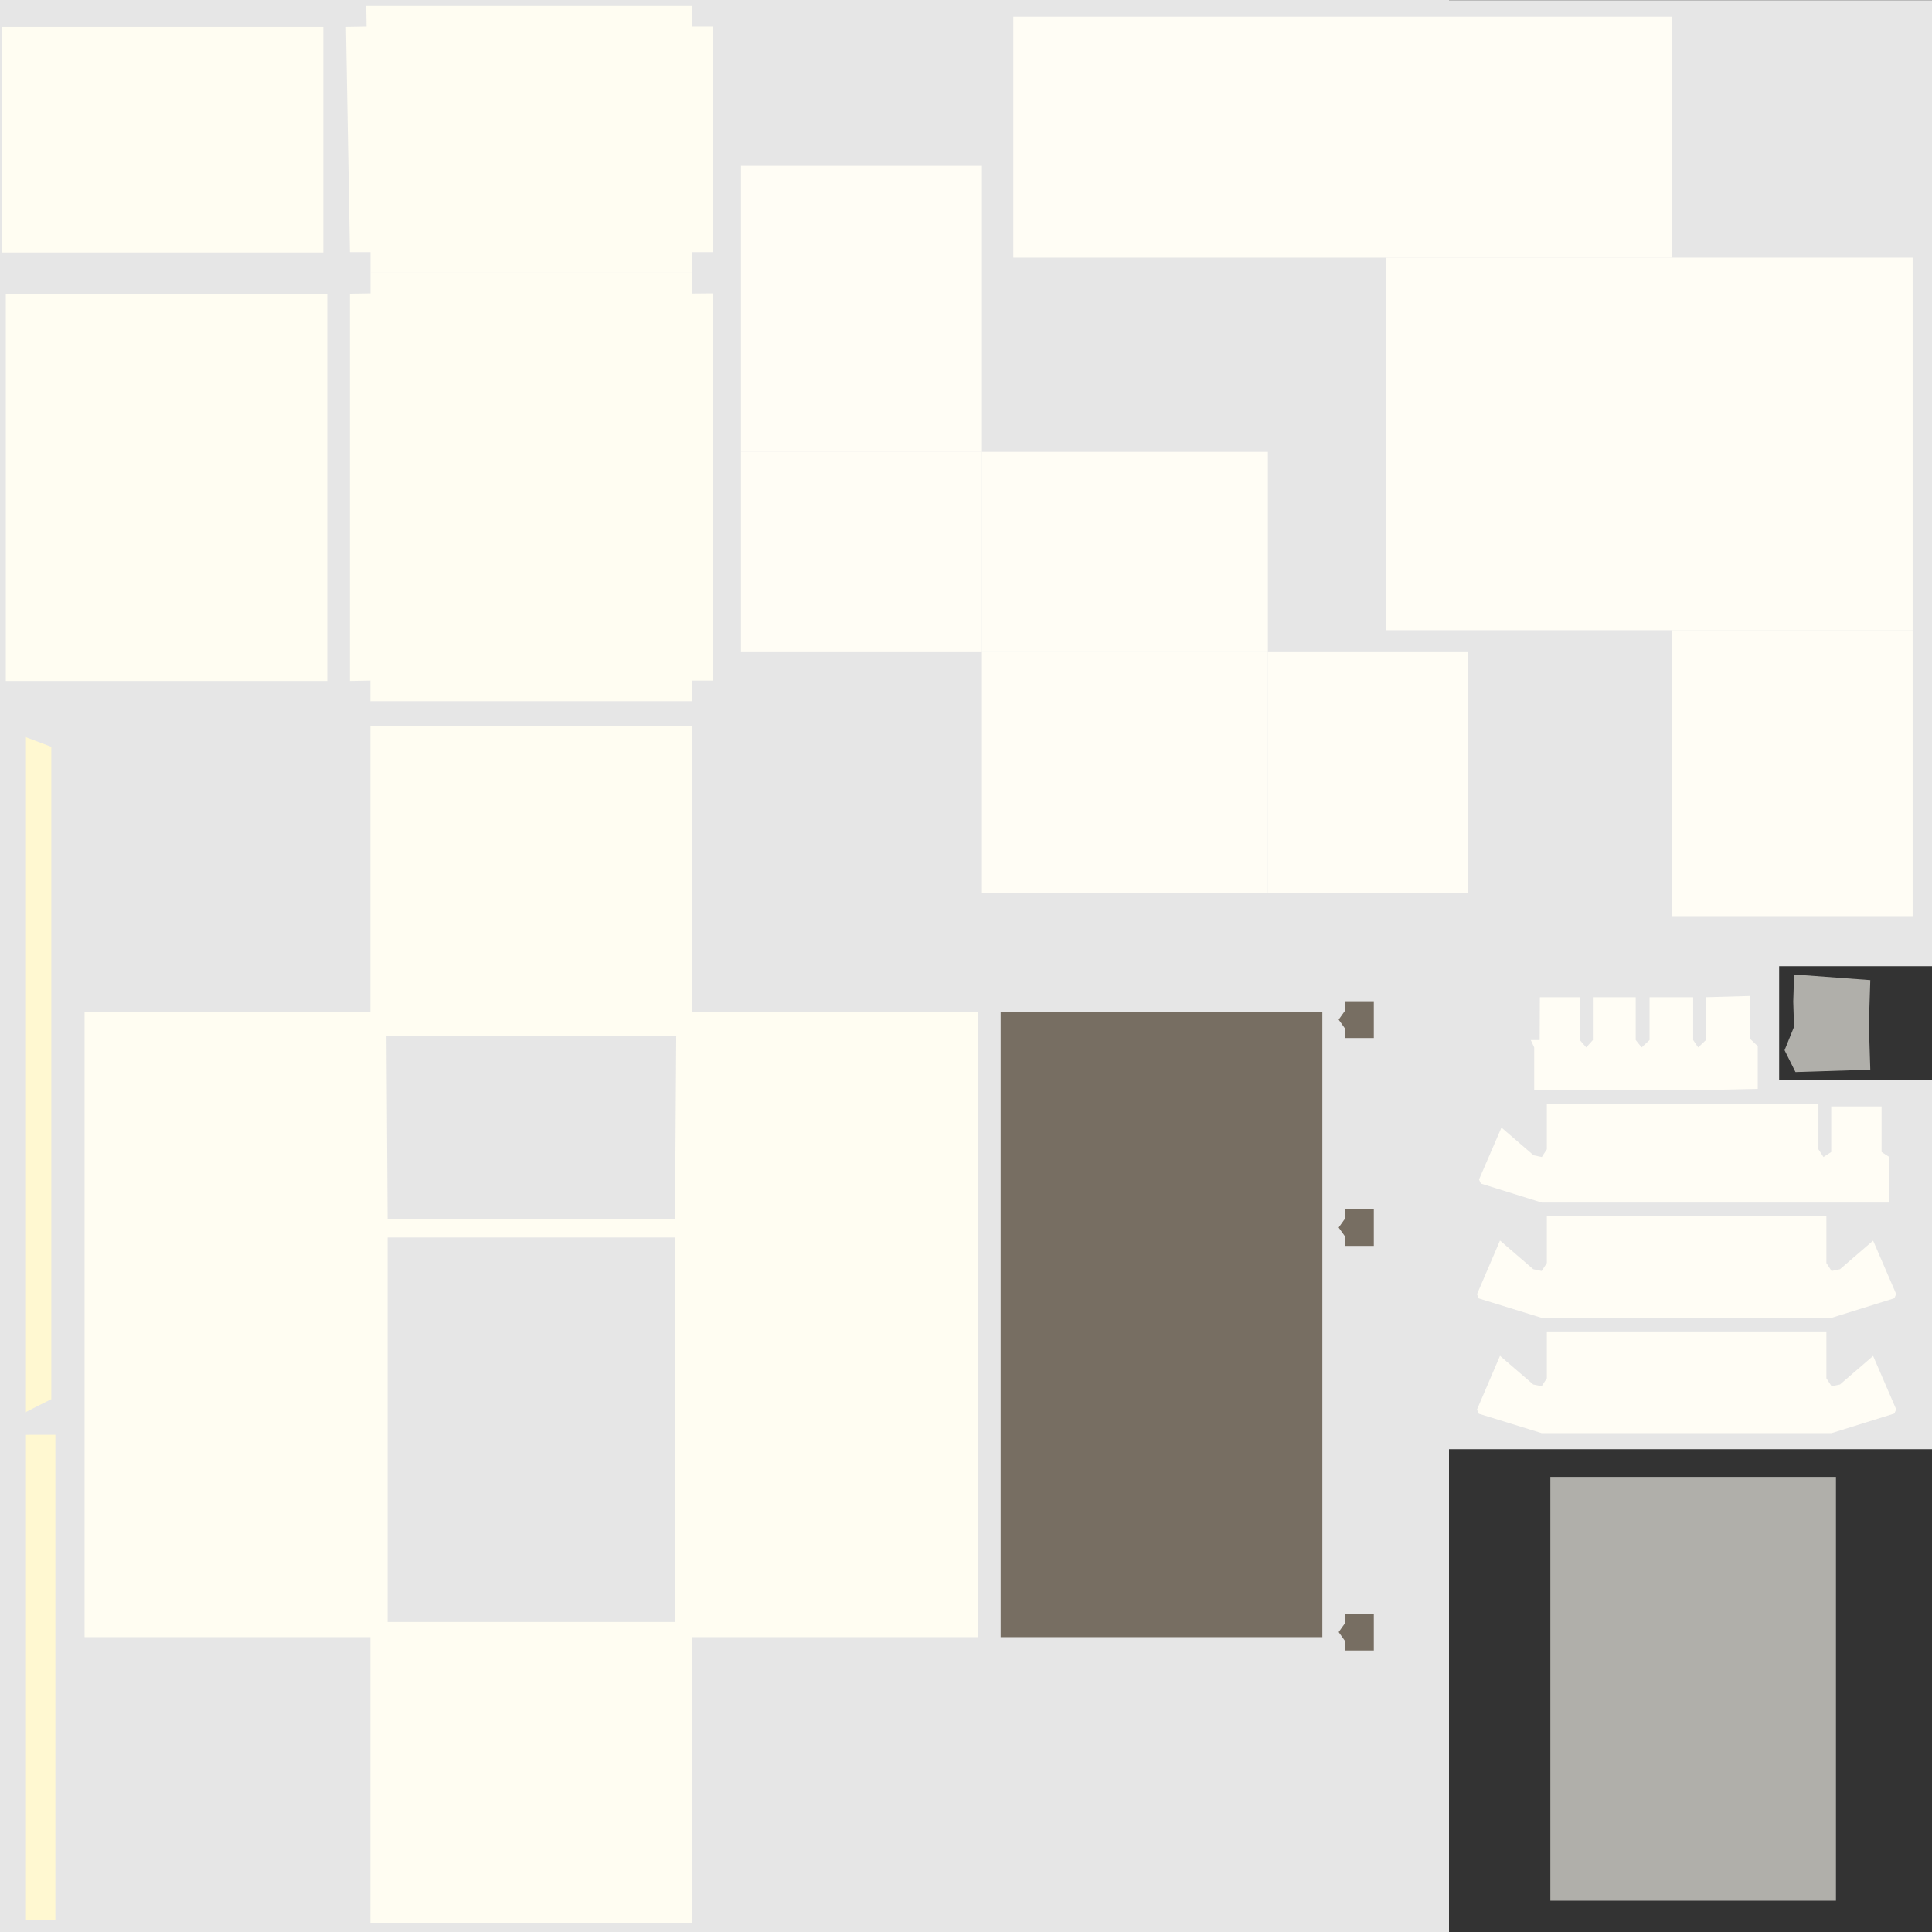<?xml version="1.0" encoding="UTF-8" standalone="no"?>
<svg
   xmlns:dc="http://purl.org/dc/elements/1.1/"
   xmlns:cc="http://creativecommons.org/ns#"
   xmlns:rdf="http://www.w3.org/1999/02/22-rdf-syntax-ns#"
   xmlns:svg="http://www.w3.org/2000/svg"
   xmlns="http://www.w3.org/2000/svg"
   xmlns:sodipodi="http://sodipodi.sourceforge.net/DTD/sodipodi-0.dtd"
   xmlns:inkscape="http://www.inkscape.org/namespaces/inkscape"
   width="1024"
   height="1024"
   viewBox="0 0 1024 1024"
   version="1.1"
   id="svg282"
   sodipodi:docname="refrigerator01.svg"
   inkscape:version="0.92.5 (2060ec1f9f, 2020-04-08)">
  <rect x="0" y="0" width="1024" height="1024" fill="#333333" stroke="none"/>
  <defs
     id="defs286" />
  <sodipodi:namedview
     pagecolor="#ffffff"
     bordercolor="#666666"
     borderopacity="1"
     objecttolerance="10"
     gridtolerance="10"
     guidetolerance="10"
     inkscape:pageopacity="0"
     inkscape:pageshadow="2"
     inkscape:window-width="640"
     inkscape:window-height="480"
     id="namedview284"
     showgrid="false"
     inkscape:current-layer="svg282" />
  <desc
     id="desc2">animatedRefrigerator01.blend, (Blender 3.1.0)</desc>
  <path
     style="opacity:1;vector-effect:none;fill:#e6e6e6;fill-opacity:1;stroke:none;stroke-width:3.823;stroke-linecap:butt;stroke-linejoin:miter;stroke-miterlimit:4;stroke-dasharray:none;stroke-dashoffset:0;stroke-opacity:1;paint-order:normal"
     d="M 0 0 L 0 1024 L 768 1024 L 768 768.1 L 942.986 768.1 L 1024 768.1 L 1024 572.463 L 942.986 572.463 L 942.986 512.1 L 1024 512.1 L 1024 0.1 L 768 0.1 L 768 0 L 0 0 z "
     id="rect1108" />
  <path
     style="fill:#fffdf2;fill-opacity:1;stroke:none"
     d="M 196.332 384.678 L 196.332 536.18 L 44.83 536.18 L 44.83 867.727 L 196.332 867.727 L 196.332 1019.227 L 366.85 1019.227 L 366.85 867.727 L 518.35 867.727 L 518.35 536.18 L 366.85 536.18 L 366.85 384.678 L 196.332 384.678 z M 204.828 548.914 L 358.416 548.914 L 357.754 646.217 L 205.438 646.217 L 204.828 548.914 z M 205.438 655.895 L 357.754 655.895 L 357.754 859.691 L 205.438 859.691 L 205.438 655.895 z "
     id="polygon4" />
  <polygon
     stroke="black"
     stroke-width="1"
     fill="rgb(204, 204, 204)"
     fill-opacity="0.25"
     points="700.876,867.727 700.876,536.179 530.359,536.179 530.359,867.727 "
     id="polygon6"
     style="stroke:none;fill:#776e62;fill-opacity:1" />
  <polygon
     stroke="black"
     stroke-width="1"
     fill="rgb(204, 204, 204)"
     fill-opacity="0.25"
     points="672.002,473.339 778.170,473.339 778.170,345.646 672.002,345.646 "
     id="polygon14"
     style="fill:#fffdf5;fill-opacity:1;stroke:none" />
  <polygon
     stroke="black"
     stroke-width="1"
     fill="rgb(204, 204, 204)"
     fill-opacity="0.25"
     points="734.476,8.904 537.074,8.903 537.074,136.596 734.476,136.596 "
     id="polygon16"
     style="fill:#fffdf5;fill-opacity:1;stroke:none" />
  <polygon
     points="392.739,239.478 520.431,239.478 520.431,87.908 392.739,87.907 "
     id="polygon18"
     stroke-width="1"
     stroke="black"
     fill-opacity="0.25"
     fill="rgb(204, 204, 204)"
     style="fill:#fffdf5;fill-opacity:1;stroke:none" />
  <polygon
     stroke="black"
     stroke-width="1"
     fill="rgb(204, 204, 204)"
     fill-opacity="0.25"
     points="392.739,239.478 392.739,345.646 520.431,345.646 520.431,239.478 "
     id="polygon20"
     style="fill:#fffdf5;fill-opacity:1;stroke:none" />
  <polygon
     stroke="black"
     stroke-width="1"
     fill="rgb(204, 204, 204)"
     fill-opacity="0.25"
     points="672.002,239.478 520.431,239.478 520.431,345.646 672.002,345.646 "
     id="polygon22"
     style="fill:#fffdf5;fill-opacity:1;stroke:none" />
  <polygon
     stroke="black"
     stroke-width="1"
     fill="rgb(204, 204, 204)"
     fill-opacity="0.25"
     points="886.047,136.596 886.047,333.998 1013.739,333.998 1013.739,136.596 "
     id="polygon24"
     style="fill:#fffdf5;fill-opacity:1;stroke:none" />
  <polygon
     stroke="black"
     stroke-width="1"
     fill="rgb(204, 204, 204)"
     fill-opacity="0.25"
     points="734.476,333.998 886.047,333.998 886.047,136.596 734.476,136.596 "
     id="polygon26"
     style="fill:#fffdf5;fill-opacity:1;stroke:none" />
  <polygon
     stroke="black"
     stroke-width="1"
     fill="rgb(204, 204, 204)"
     fill-opacity="0.25"
     points="520.431,473.339 672.002,473.339 672.002,345.646 520.431,345.646 "
     id="polygon28"
     style="fill:#fffdf5;fill-opacity:1;stroke:none" />
  <polygon
     stroke="black"
     stroke-width="1"
     fill="rgb(204, 204, 204)"
     fill-opacity="0.25"
     points="886.047,8.904 734.476,8.904 734.476,136.596 886.047,136.596 "
     id="polygon30"
     style="fill:#fffdf5;fill-opacity:1;stroke:none" />
  <polygon
     stroke="black"
     stroke-width="1"
     fill="rgb(204, 204, 204)"
     fill-opacity="0.25"
     points="973.101,898.795 973.101,891.391 821.716,891.391 821.716,898.795 "
     id="polygon32"
     style="fill:#fffdf5;fill-opacity:0.611;stroke:none" />
  <polygon
     stroke="black"
     stroke-width="1"
     fill="rgb(204, 204, 204)"
     fill-opacity="0.25"
     points="1013.739,485.569 1013.739,333.998 886.047,333.998 886.047,485.569 "
     id="polygon38"
     style="fill:#fffdf5;fill-opacity:1;stroke:none" />
  <path
     d="M 29.359 760.449 L 13.352 760.482 L 13.352 760.621 L 13.352 889.082 L 13.352 889.215 L 13.352 899.426 L 13.352 899.428 L 13.352 950.84 L 13.352 950.85 L 13.352 950.875 L 13.352 950.992 L 13.352 957.533 L 13.352 957.65 L 13.352 957.672 L 13.352 957.684 L 13.352 1007.482 L 13.352 1007.637 L 13.352 1017.801 L 13.352 1017.803 L 29.359 1017.803 L 29.359 1017.801 L 29.359 1007.639 L 29.359 1007.492 L 29.359 957.684 L 29.359 950.961 L 29.359 950.914 L 29.359 950.869 L 29.359 950.852 L 29.359 899.428 L 29.359 889.182 L 29.359 889.156 L 29.359 760.621 L 29.359 760.615 L 29.359 760.59 L 29.359 760.557 L 29.359 760.482 L 29.359 760.449 z "
     id="polygon46"
     style="fill:#fff8d1;fill-opacity:1;stroke:none" />
  <polygon
     stroke="black"
     stroke-width="1"
     fill="rgb(204, 204, 204)"
     fill-opacity="0.25"
     points="821.716,898.795 821.716,1007.417 973.101,1007.417 973.101,898.795 "
     id="polygon70"
     style="fill:#fffdf5;fill-opacity:0.611;stroke:none" />
  <polygon
     stroke="black"
     stroke-width="1"
     fill="rgb(204, 204, 204)"
     fill-opacity="0.25"
     points="821.716,891.391 973.101,891.391 973.101,782.789 821.716,782.789 "
     id="polygon72"
     style="fill:#fffdf5;fill-opacity:0.611;stroke:none" />
  <path
     d="M 13.352 390.592 L 13.352 695.719 L 13.352 748.576 L 27.203 741.592 L 27.203 687.703 L 27.199 395.824 L 13.352 390.592 z "
     id="polygon82"
     style="fill:#fff8d1;fill-opacity:1;stroke:none" />
  <path
     d="M 196.379 144.549 L 196.379 155.471 L 185.461 155.66 L 185.461 360.918 L 196.332 360.727 L 196.332 371.646 L 366.748 371.652 L 366.748 360.732 L 377.67 360.732 L 377.67 155.471 L 366.748 155.564 L 366.748 155.471 L 366.775 155.471 L 366.775 144.549 L 196.379 144.549 z "
     id="polygon98"
     style="fill:#fffdf2;fill-opacity:1;stroke:none" />
  <polygon
     stroke="black"
     stroke-width="1"
     fill="rgb(204, 204, 204)"
     fill-opacity="0.25"
     points="173.451,155.661 3.081,155.661 3.081,360.918 173.451,360.918 "
     id="polygon104"
     style="fill:#fffdf2;fill-opacity:1;stroke:none" />
  <path
     d="M 194.104 3.203 L 194.293 14.123 L 183.373 14.314 L 185.461 133.652 L 196.379 133.652 L 196.379 144.549 L 366.775 144.549 L 366.775 133.652 L 377.67 133.652 L 377.67 14.123 L 366.775 14.123 L 366.775 3.203 L 194.104 3.203 z "
     id="polygon110"
     style="fill:#fffdf2;fill-opacity:1;stroke:none" />
  <polygon
     stroke="black"
     stroke-width="1"
     fill="rgb(204, 204, 204)"
     fill-opacity="0.25"
     points="0.969,133.837 171.365,133.837 171.365,14.314 0.969,14.314 "
     id="polygon120"
     style="fill:#fffdf2;fill-opacity:1;stroke:none" />
  <path
     style="fill:#776e62;fill-opacity:1;stroke:none"
     d="M 712.885 855.295 L 712.885 860.344 L 709.527 865.049 L 712.885 869.754 L 712.885 874.803 L 728.156 874.803 L 728.156 869.754 L 728.156 865.049 L 728.156 860.344 L 728.156 855.295 L 712.885 855.295 z "
     id="polygon122" />
  <path
     style="fill:#776e62;fill-opacity:1;stroke:none"
     d="M 712.885 530.67 L 712.885 535.719 L 709.527 540.424 L 712.885 545.129 L 712.885 550.176 L 728.156 550.176 L 728.156 545.129 L 728.156 540.424 L 728.156 535.719 L 728.156 530.67 L 712.885 530.67 z "
     id="polygon132" />
  <path
     style="fill:#776e62;fill-opacity:1;stroke:none"
     d="M 712.885 640.859 L 712.885 645.908 L 709.527 650.613 L 712.885 655.318 L 712.885 660.365 L 728.156 660.365 L 728.156 655.318 L 728.156 650.613 L 728.156 645.908 L 728.156 640.859 L 712.885 640.859 z "
     id="polygon142" />
  <path
     style="fill:#fffdf5;fill-opacity:1;stroke:none"
     d="M 927.543 527.883 L 904.186 528.541 L 904.186 551.229 L 900.078 555.135 L 897.412 551.229 L 897.412 528.541 L 874.299 528.541 L 874.299 551.229 L 870.102 555.135 L 866.967 551.229 L 866.967 528.541 L 844.252 528.541 L 844.252 551.229 L 840.738 555.135 L 837.318 551.229 L 837.318 528.541 L 816.158 528.541 L 816.066 551.229 L 811.348 551.229 L 813.154 555.135 L 813.154 577.822 L 840.738 577.822 L 870.102 577.822 L 900.078 577.822 L 931.648 577.119 L 931.648 554.432 L 927.543 550.57 L 927.543 527.883 z "
     id="polygon152" />
  <path
     style="fill:#fffdf5;fill-opacity:1;stroke:none"
     d="M 819.857 585.01 L 819.857 609.145 L 817.191 613.252 L 812.865 612.355 L 795.801 597.635 L 783.91 625.152 L 784.873 627.309 L 817.191 637.389 L 966.477 637.389 L 1001.391 637.389 L 1001.389 613.254 L 966.477 613.252 L 963.811 609.145 L 963.811 585.01 L 819.857 585.01 z M 966.477 613.252 L 1001.389 613.252 L 997.281 610.588 L 997.281 586.449 L 970.582 586.449 L 970.582 610.588 L 966.477 613.252 z "
     id="polygon162" />
  <path
     style="fill:#fffdf5;fill-opacity:1;stroke:none"
     d="M 819.857 644.574 L 819.857 669.42 L 817.113 673.646 L 812.656 672.707 L 795.027 657.512 L 782.828 686.01 L 783.84 688.223 L 817.113 698.49 L 970.773 698.49 L 1004.039 688.113 L 1005.029 685.895 L 992.793 657.57 L 975.225 672.725 L 970.773 673.646 L 968.029 669.42 L 968.029 644.574 L 819.857 644.574 z "
     id="polygon164" />
  <path
     style="fill:#fffdf5;fill-opacity:1;stroke:none"
     d="M 819.855 705.678 L 819.855 730.52 L 817.113 734.748 L 812.656 733.809 L 795.027 718.613 L 782.828 747.111 L 783.84 749.324 L 817.113 759.592 L 970.773 759.592 L 1004.039 749.217 L 1005.029 746.996 L 992.793 718.672 L 975.227 733.824 L 970.773 734.748 L 968.029 730.52 L 968.029 705.678 L 819.855 705.678 z "
     id="polygon166" />
  <path
     style="fill:#fffdf5;fill-opacity:0.612;stroke:none"
     d="M 950.922 516.48 L 950.457 530.857 L 950.881 544.225 L 945.863 556.619 L 951.641 568.207 L 991.301 566.951 L 990.541 542.967 L 991.301 519.482 L 950.922 516.48 z "
     id="polygon246" />
</svg>
